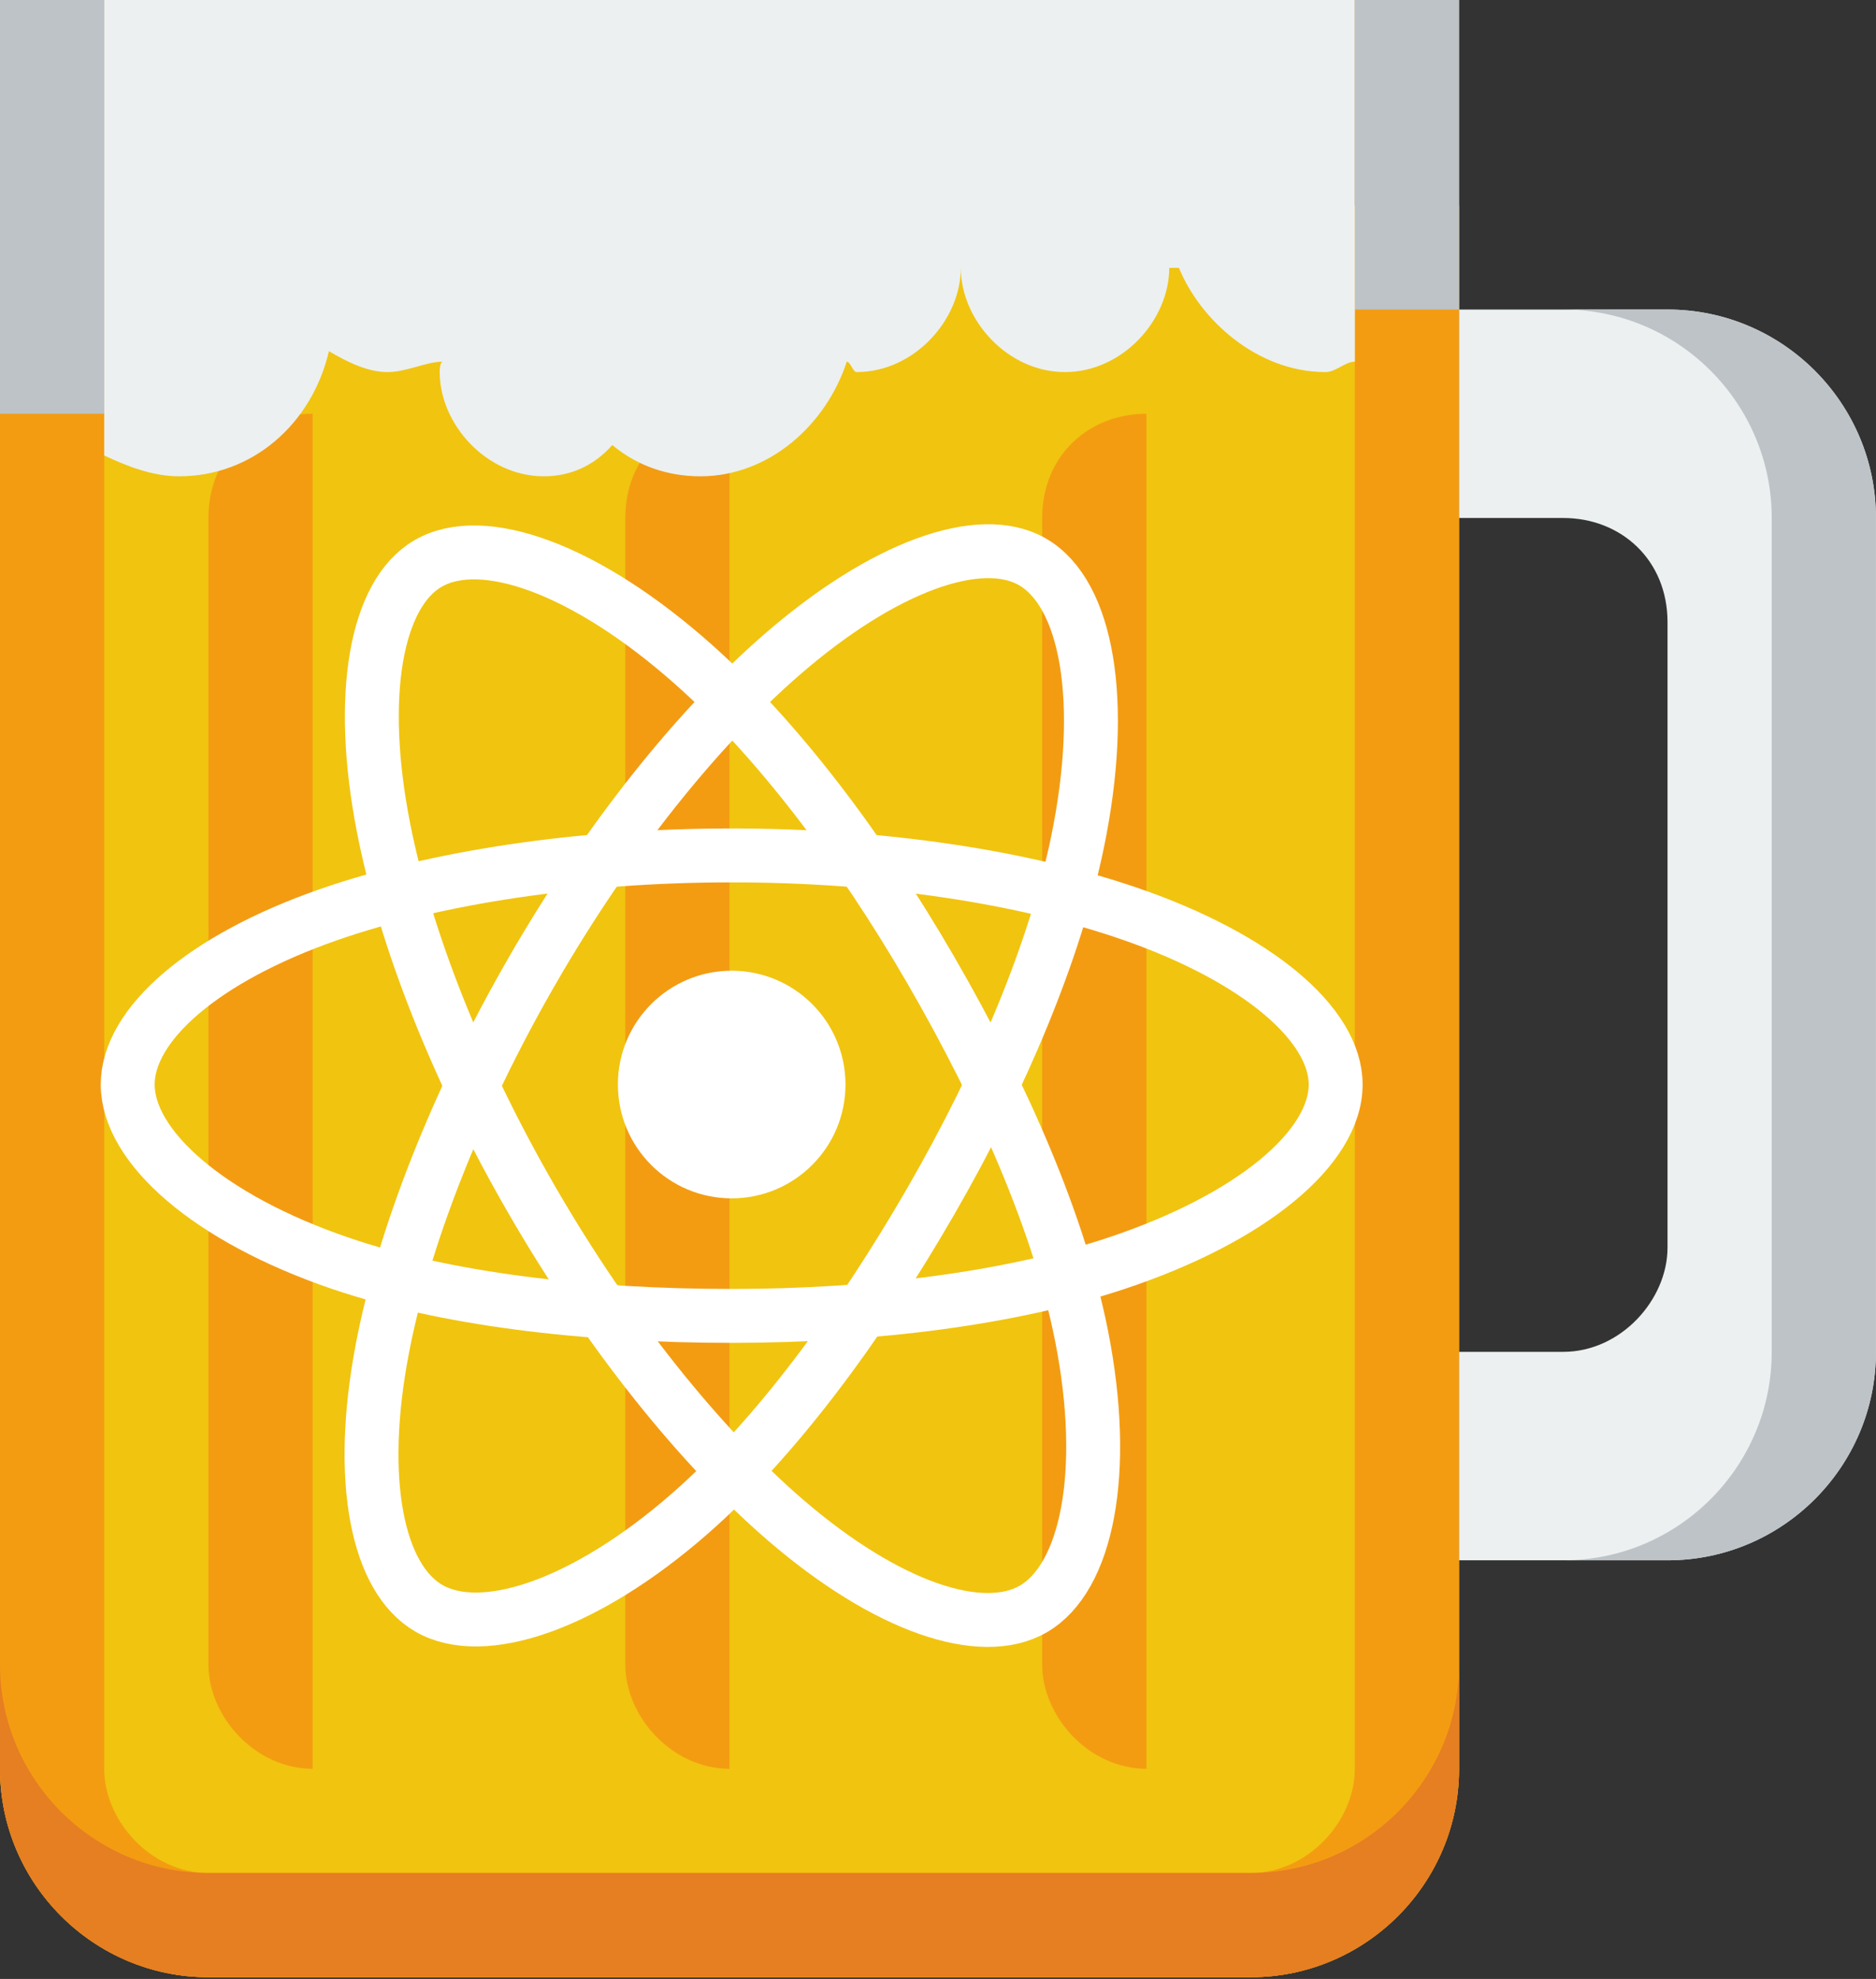 <?xml version="1.0" encoding="UTF-8" standalone="no"?>
<svg
   xmlns:dc="http://purl.org/dc/elements/1.1/"
   xmlns:cc="http://creativecommons.org/ns#"
   xmlns:rdf="http://www.w3.org/1999/02/22-rdf-syntax-ns#"
   xmlns:svg="http://www.w3.org/2000/svg"
   xmlns="http://www.w3.org/2000/svg"
   xmlns:sodipodi="http://sodipodi.sourceforge.net/DTD/sodipodi-0.dtd"
   xmlns:inkscape="http://www.inkscape.org/namespaces/inkscape"
   height="540.041"
   version="1.1"
   width="512"
   id="svg3414"
   inkscape:version="0.91 r13725"
   sodipodi:docname="react-beer.svg">
  <rect width="100%" height="100%" fill="#333333" stroke="none"/>
  <defs
     id="defs3438">
    <clipPath
       clipPathUnits="userSpaceOnUse"
       id="clipPath3669">
      <rect
         style="fill:#000000;stroke:none"
         id="rect3671"
         width="22.894"
         height="19.173"
         x="1.211"
         y="1031.414" />
    </clipPath>
  </defs>
  <sodipodi:namedview
     pagecolor="#ffffff"
     bordercolor="#666666"
     borderopacity="1"
     objecttolerance="10"
     gridtolerance="10"
     guidetolerance="10"
     inkscape:pageopacity="0"
     inkscape:pageshadow="2"
     inkscape:window-width="1366"
     inkscape:window-height="704"
     id="namedview3436"
     showgrid="false"
     inkscape:zoom="0.61458334"
     inkscape:cx="228.22197"
     inkscape:cy="252.33339"
     inkscape:window-x="0"
     inkscape:window-y="27"
     inkscape:window-maximized="1"
     inkscape:current-layer="svg3414"
     inkscape:snap-grids="true" />
  <g
     transform="matrix(28.444,0,0,28.444,-113.778,-29338.003)"
     id="g3416"
     clip-path="url(#clipPath3669)"
     inkscape:export-xdpi="179.98634"
     inkscape:export-ydpi="179.98634">
    <path
       d="m 4,1033.4 0,15 c 0,1.1 0.895,2 2,2 l 10,0 c 1.105,0 2,-0.9 2,-2 l 0,-15 -14,0 z"
       id="path3418"
       inkscape:connector-curvature="0"
       style="fill:#f1c40f" />
    <path
       d="m 4,1031.4 0,2 0,15 c 0,1.1 0.895,2 2,2 l 10,0 c 1.105,0 2,-0.9 2,-2 l 0,-15 0,-2 -1,0 0,2 0,15 c 0,0.5 -0.448,1 -1,1 l -10,0 c -0.552,0 -1,-0.5 -1,-1 l 0,-15 0,-2 -1,0 z"
       id="path3420"
       inkscape:connector-curvature="0"
       style="fill:#f39c12" />
    <path
       d="m 18,1034.4 0,0.7 0,0.3 0,1 1,0 c 0.552,0 1,0.4 1,1 l 0,3 0,3 c 0,0.5 -0.448,1 -1,1 l -1,0 0,1 0,0.2 0,0.8 2,0 c 1.105,0 2,-0.9 2,-2 l 0,-2 0,-2 0,-2 0,-2 c 0,-1.1 -0.895,-2 -2,-2 l -2,0 z"
       id="path3422"
       inkscape:connector-curvature="0"
       style="fill:#ecf0f1" />
    <path
       d="m 19,1034.4 c 1.105,0 2,0.9 2,2 l 0,2 0,2 0,2 0,2 c 0,1.1 -0.895,2 -2,2 l 1,0 c 1.105,0 2,-0.9 2,-2 l 0,-2 0,-2 0,-2 0,-2 c 0,-1.1 -0.895,-2 -2,-2 l -1,0 z"
       id="path3424"
       inkscape:connector-curvature="0"
       style="fill:#bdc3c7" />
    <path
       d="m 4,1047.4 0,1 c 0,1.1 0.895,2 2,2 l 10,0 c 1.105,0 2,-0.9 2,-2 l 0,-1 c 0,1.1 -0.895,2 -2,2 l -10,0 c -1.105,0 -2,-0.9 -2,-2 z"
       id="path3426"
       inkscape:connector-curvature="0"
       style="fill:#e67e22" />
    <rect
       height="5"
       width="1"
       x="4"
       y="1030.4"
       id="rect3428"
       style="fill:#bdc3c7" />
    <rect
       height="4"
       width="1"
       x="17"
       y="1030.4"
       id="rect3430"
       style="fill:#bdc3c7" />
    <path
       d="m 7,1035.4 c -0.552,0 -1,0.4 -1,1 l 0,11 c 0,0.5 0.448,1 1,1 l 0,-1 0,-11 0,-1 z m 4,0 c -0.552,0 -1,0.4 -1,1 l 0,11 c 0,0.5 0.448,1 1,1 l 0,-1 0,-11 0,-1 z m 4,0 c -0.552,0 -1,0.4 -1,1 l 0,11 c 0,0.5 0.448,1 1,1 l 0,-1 0,-11 0,-1 z"
       id="path3432"
       inkscape:connector-curvature="0"
       style="fill:#f39c12" />
    <path
       d="m 5,1031.4 0,0.3 0,1.7 0,2.4 c 0.212,0.1 0.46,0.2 0.719,0.2 0.701,0 1.273,-0.5 1.437,-1.2 0.172,0.1 0.366,0.2 0.563,0.2 0.183,0 0.369,-0.1 0.531,-0.1 -0.004,0 -0.031,0 -0.031,0.1 0,0.5 0.448,1 1,1 0.252,0 0.48,-0.1 0.656,-0.3 0.239,0.2 0.533,0.3 0.844,0.3 0.666,0 1.21,-0.5 1.406,-1.1 0.034,0 0.059,0.1 0.094,0.1 0.552,0 1,-0.5 1,-1 0,0.5 0.447,1 1,1 0.552,0 1,-0.5 1,-1 l 0.093,0 c 0.204,0.5 0.751,1 1.407,1 0.098,0 0.189,-0.1 0.281,-0.1 l 0,-1.5 0,-1.7 0,-0.3 -12,0 z"
       id="path3434"
       inkscape:connector-curvature="0"
       style="fill:#ecf0f1" />
  </g>
  <g
     id="g3553"
     transform="matrix(0.613,0,0,0.613,31.277,135.875)"
     style="fill:#ffffff;stroke:#ffffff"
     inkscape:export-xdpi="179.98634"
     inkscape:export-ydpi="179.98634">
    <g
       id="Background"
       style="fill:#ffffff;stroke:#ffffff">
      <rect
         id="rect3536"
         height="510"
         width="570"
         y="0"
         x="0"
         style="fill:#ffffff;fill-opacity:0;stroke:none" />
    </g>
    <g
       id="Layer_1"
       style="fill:#ffffff;stroke:#ffffff"
       transform="translate(-9.789,6.526)">
      <path
         id="path3539"
         d="m 334.696,254.628 c 0,27.706 -22.461,50.167 -50.167,50.167 -27.706,0 -50.167,-22.461 -50.167,-50.167 0,-27.706 22.461,-50.167 50.167,-50.167 27.706,0 50.167,22.461 50.167,50.167 z"
         inkscape:connector-curvature="0"
         style="fill:#ffffff;stroke:#ffffff" />
      <path
         id="path3541"
         stroke-miterlimit="10"
         d="m 284.529,152.628 c 67.356,0 129.928,9.665 177.107,25.907 56.844,19.569 91.794,49.233 91.794,76.093 0,27.991 -37.041,59.503 -98.083,79.728 -46.151,15.291 -106.879,23.272 -170.818,23.272 -65.554,0 -127.63,-7.492 -174.29,-23.441 -59.046,-20.182 -94.611,-52.103 -94.611,-79.559 0,-26.642 33.37,-56.076 89.415,-75.616 47.355,-16.509 111.472,-26.384 179.486,-26.384 z"
         inkscape:connector-curvature="0"
         style="fill:#ffffff;fill-opacity:0;stroke:#ffffff;stroke-width:24;stroke-miterlimit:10" />
      <path
         id="path3543"
         stroke-miterlimit="10"
         d="m 195.736,203.922 c 33.649,-58.348 73.281,-107.724 110.92,-140.48 45.35,-39.466 88.507,-54.923 111.775,-41.505 24.248,13.983 33.042,61.814 20.067,124.796 -9.81,47.618 -33.234,104.212 -65.176,159.601 -32.749,56.788 -70.25,106.819 -107.377,139.272 -46.981,41.068 -92.4,55.929 -116.185,42.213 -23.079,-13.31 -31.906,-56.921 -20.834,-115.233 9.355,-49.27 32.832,-109.745 66.81,-168.664 z"
         inkscape:connector-curvature="0"
         style="fill:#ffffff;fill-opacity:0;stroke:#ffffff;stroke-width:24;stroke-miterlimit:10" />
      <path
         id="path3545"
         stroke-miterlimit="10"
         d="M 195.821,306.482 C 162.075,248.19 139.09,189.195 129.509,140.227 117.965,81.228 126.127,36.118 149.373,22.661 c 24.224,-14.024 70.055,2.244 118.14,44.94 36.356,32.28 73.688,80.837 105.723,136.173 32.844,56.733 57.461,114.209 67.036,162.582 12.117,61.213 2.309,107.984 -21.453,121.74 C 395.762,501.444 353.57,487.312 308.58,448.597 270.567,415.886 229.898,365.344 195.821,306.482 Z"
         inkscape:connector-curvature="0"
         style="fill:#ffffff;fill-opacity:0;stroke:#ffffff;stroke-width:24;stroke-miterlimit:10" />
    </g>
  </g>
</svg>
